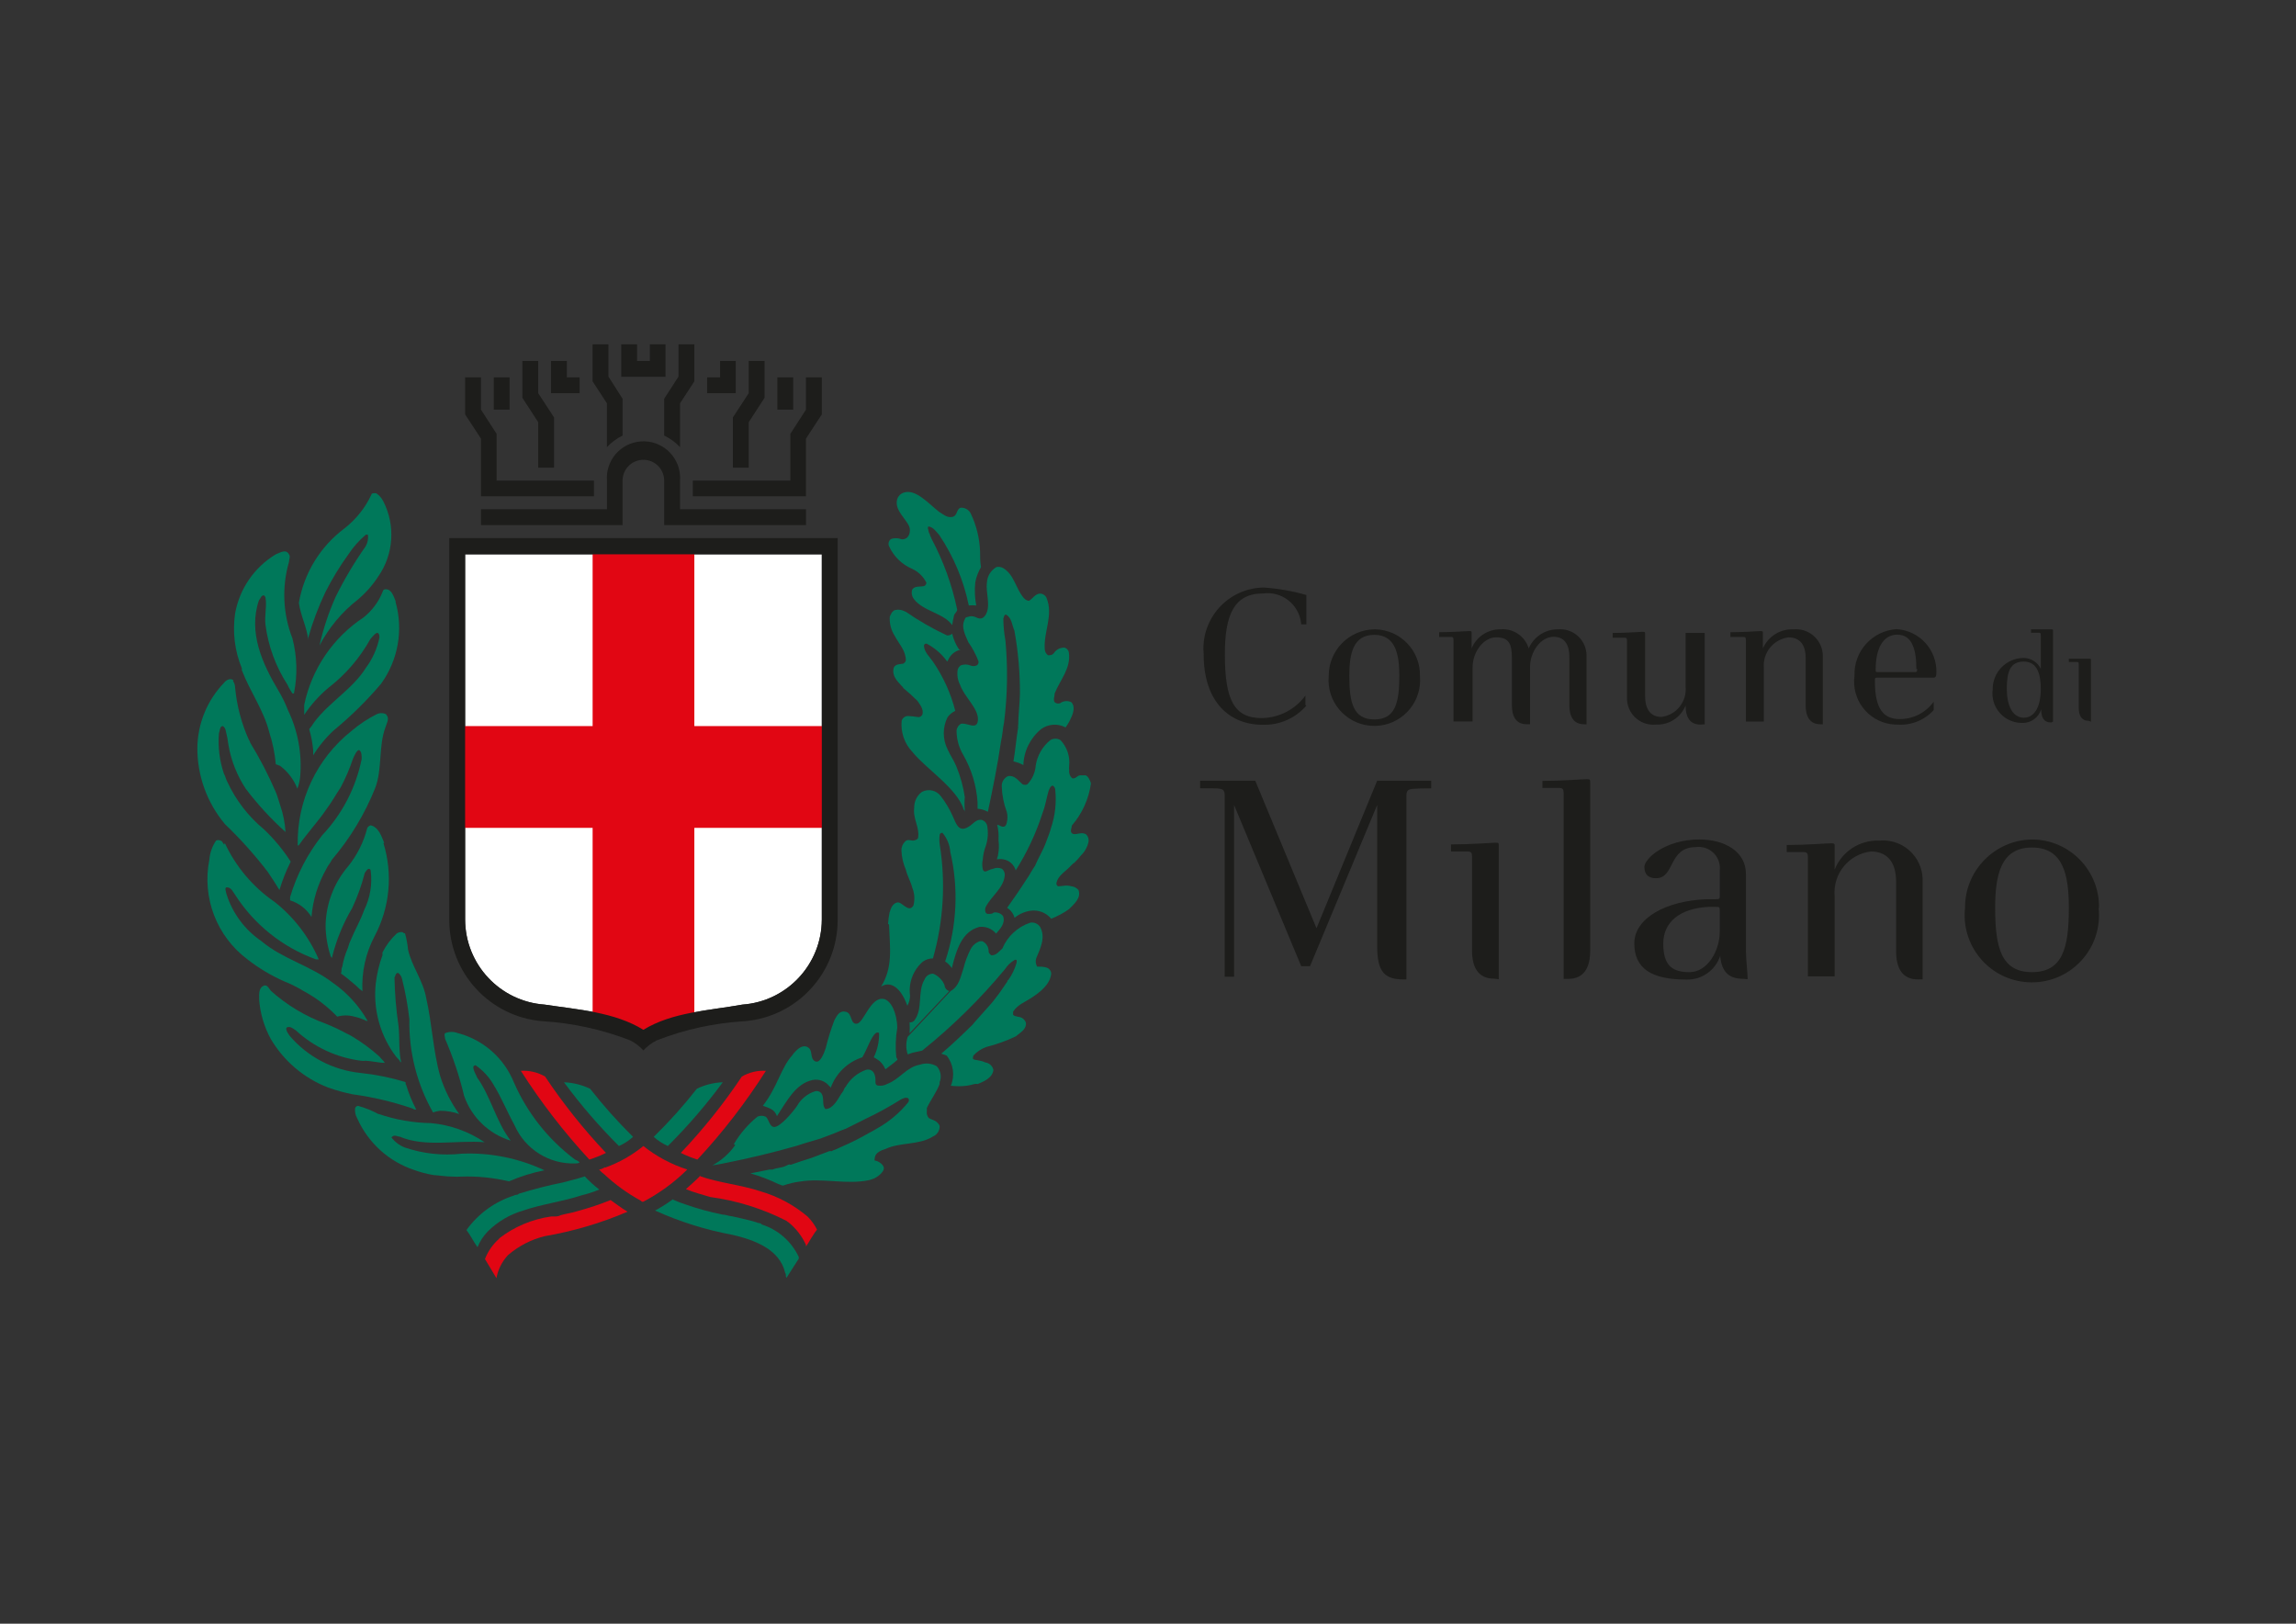 <?xml version="1.0" encoding="utf-8"?>
<!-- Generator: Adobe Illustrator 27.5.0, SVG Export Plug-In . SVG Version: 6.00 Build 0)  -->
<svg version="1.1" id="katman_1" xmlns="http://www.w3.org/2000/svg" xmlns:xlink="http://www.w3.org/1999/xlink" x="0px" y="0px"
	 viewBox="0 0 841.89 595.28" style="enable-background:new 0 0 841.89 595.28;" xml:space="preserve">
<rect x="0" y="0" width="841.89" height="595.28" fill="#333333" stroke="none"/>
<style type="text/css">
	.st0{fill:#1D1D1B;}
	.st1{fill-rule:evenodd;clip-rule:evenodd;fill:#1D1D1B;}
	.st2{fill-rule:evenodd;clip-rule:evenodd;fill:#FFFFFF;}
	.st3{fill:#E10613;}
	.st4{fill:#00785A;}
	.st5{fill-rule:evenodd;clip-rule:evenodd;fill:#E10613;}
</style>
<g id="ad00cdd6-c8e1-470b-9e3a-2b371e0fbfa9">
	<g id="b2d714e3-df7f-4fa5-a44d-761de4780c12">
		<path class="st0" d="M524.79,289.01v-2.8c-4.76,0-7,0-9.94,0c-2.94,0-5.67,0-9.87,0l-22.25,54.1l-22.46-54.1
			c-4.2,0-5.81,0-10.15,0c-4.34,0-6.3,0-10.08,0v2.8h4.48c3.99,0,4.55,0.35,4.55,2.8v66.27h3.43V295.1l24.63,59.13h3.22l24.63-59.13
			v52c0,9.45,3.01,11.97,9.59,11.97h1.12v-67.18c0-2.66,0.91-2.66,4.55-2.8L524.79,289.01z"/>
		<path class="st0" d="M549.56,358.99v-48.99c0-0.91,0-1.05-1.26-1.05c-1.26,0-9.03,0.63-16.24,0.63v2.59h6.09
			c1.33,0,1.61,0.56,1.61,1.82v34.5c0,6.09,2.24,10.29,7.98,10.29L549.56,358.99z"/>
		<path class="st0" d="M704.99,359.06v-36.88c-0.27-8.03-7-14.33-15.04-14.06c-0.31,0.01-0.61,0.03-0.92,0.06
			c-7.14-0.27-13.67,4-16.31,10.64v-8.61c0-0.84,0-1.05-1.33-1.05s-9.03,0.63-16.24,0.63v2.59h6.16c1.26,0,1.61,0.49,1.61,1.82
			v43.74h9.8v-29.46c-0.7-8.13,5.19-15.35,13.3-16.31c5.46,0,9.24,3.29,9.24,11.13v25.47c0,6.09,2.24,10.29,7.91,10.29H704.99z"/>
		<path class="st0" d="M583.08,348.71v-61.93c0-0.91,0-1.12-1.33-1.12s-8.96,0.63-16.17,0.63v2.59h6.09c1.33,0,1.68,0.49,1.68,1.82
			v68.16h1.75c5.74,0,7.98-4.2,7.98-10.29"/>
		<path class="st1" d="M630.6,341.5c0,7-4.41,14.91-11.13,14.91s-9.59-2.87-9.59-10.5c0-7.63,5.81-12.95,16.8-13.44h2.31
			c1.54,0,1.61,0,1.61,1.61L630.6,341.5z M640.82,358.99c0-2.38-0.63-7.42-0.63-10.29v-28.34c0-8.05-7.63-12.6-17.08-12.6
			c-12.46,0-20.15,7-20.15,10.08c0,3.08,1.82,4.13,4.27,4.13c7,0,4.41-11.41,14.63-11.41c4.25-0.56,8.16,2.43,8.72,6.68
			c0.08,0.59,0.09,1.19,0.03,1.78v9.03c0,1.54,0,1.61-1.61,1.61h-3.01c-15.12,0.49-26.73,7-26.73,16.17c0,9.17,6.16,13.3,19.17,13.3
			c5.57,0.13,10.56-3.39,12.32-8.68c0.56,6.44,3.78,8.4,8.47,8.4L640.82,358.99z"/>
		<path class="st1" d="M758.6,332.89c0,14.7-2.31,23.51-13.51,23.51s-13.51-8.82-13.51-23.51c0-12.25,2.1-22.18,13.51-22.18
			S758.6,320.64,758.6,332.89 M769.65,332.89c0.27-13.6-10.54-24.85-24.14-25.12c-0.14,0-0.28,0-0.42,0
			c-13.7,0.19-24.68,11.42-24.56,25.12c-1.45,13.53,8.34,25.67,21.87,27.12c13.53,1.45,25.67-8.34,27.12-21.87
			c0.19-1.74,0.19-3.5,0-5.24"/>
		<path class="st1" d="M748.31,252.55c0,6.23-2.1,10.57-6.23,10.57s-6.23-4.48-6.23-10.57c0-6.09,1.12-10.01,6.23-10.01
			C747.19,242.55,748.31,247.51,748.31,252.55 M752.79,264.59v-33.38c0-0.35,0-0.49-0.56-0.49s-4.2,0-7.49,0v1.26h2.8
			c0.56,0,0.77,0,0.77,0.84v12.39c-1.19-2.5-3.74-4.06-6.51-3.99c-6.27,0.15-11.24,5.34-11.13,11.62
			c-0.77,5.9,3.38,11.31,9.29,12.09c0.49,0.06,0.99,0.1,1.49,0.09c3.19,0.14,6.07-1.91,7-4.97c0,3.01,0.98,4.83,3.71,4.83
			L752.79,264.59z"/>
		<path class="st1" d="M766.71,264.59v-22.6c0-0.35,0-0.49-0.63-0.49c-0.63,0-4.13,0-7.49,0v1.19h2.87c0.56,0,0.77,0,0.77,0.84
			v15.96c0,2.8,0.98,4.76,3.64,4.76L766.71,264.59z"/>
		<path class="st0" d="M478.67,258.5V255c-3.74,5.12-9.68,8.18-16.03,8.26c-10.08,0-13.51-6.58-13.51-23.44
			c0-14.42,3.36-22.25,14-22.25c6.78-0.91,13.01,3.85,13.92,10.63c0.03,0.23,0.06,0.47,0.07,0.71h1.89c0-1.47,0-3.71,0-5.39
			s0-3.64,0-5.39c-5.07-1.45-10.28-2.36-15.54-2.73c-12.37,0.1-22.31,10.21-22.21,22.58c0.01,0.62,0.04,1.23,0.09,1.84
			c0,17.43,9.38,25.89,21.62,25.89c6.12,0.21,12.01-2.37,16.03-7"/>
		<path class="st1" d="M513.1,247.79c0,10.01-1.54,15.96-9.17,15.96c-7.63,0-9.17-5.95-9.17-15.96c0-8.33,1.47-15.05,9.17-15.05
			C511.63,232.75,513.1,239.75,513.1,247.79 M520.66,247.79c0.19-9.24-7.14-16.88-16.37-17.07c-0.12,0-0.24,0-0.35,0
			c-9.31,0.15-16.76,7.76-16.73,17.08c-0.85,9.24,5.96,17.41,15.19,18.26s17.41-5.96,18.26-15.19
			C520.75,249.84,520.75,248.81,520.66,247.79"/>
		<path class="st0" d="M581.75,265.57v-25.19c0.02-5.33-4.29-9.67-9.63-9.69c-0.27,0-0.53,0.01-0.8,0.03
			c-4.68-0.07-8.93,2.7-10.78,7c-1.34-4.47-5.63-7.39-10.29-7c-4.65-0.09-8.88,2.69-10.64,7v-5.67c0-0.56,0-0.7-0.84-0.7
			s-6.16,0.42-11.06,0.42v1.75h4.13c0.91,0,1.12,0,1.12,1.26v29.74h7v-19.8c0-5.67,3.99-11.06,8.61-11.06s5.81,2.24,5.81,7.56v17.29
			c0,4.2,1.54,7,5.39,7h1.26v-20.99c0-5.6,3.92-11.06,8.61-11.06c3.64,0,5.81,2.24,5.81,7.56v17.5c0,4.2,1.54,7,5.39,7
			L581.75,265.57z"/>
		<path class="st0" d="M625.07,265.57v-33.52h-7v19.66c0.54,5.48-3.36,10.4-8.82,11.13c-3.64,0-6.02-2.31-6.02-7.63v-22.88
			c0-0.56,0-0.7-0.91-0.7s-6.09,0.42-10.99,0.42v1.75h4.13c0.91,0,1.12,0,1.12,1.26v20.99c0.01,5.33,4.34,9.65,9.68,9.64
			c0.32,0,0.64-0.02,0.96-0.05c4.74,0.22,9.09-2.59,10.85-7c0,4.2,1.54,7,5.39,7L625.07,265.57z"/>
		<path class="st0" d="M668.39,265.57v-25.19c-0.09-5.45-4.58-9.79-10.03-9.7c-0.27,0-0.55,0.02-0.82,0.05
			c-4.8-0.19-9.22,2.59-11.13,7v-5.67c0-0.56,0-0.7-0.84-0.7s-6.16,0.42-11.06,0.42v1.75h4.55c0.84,0,1.12,0,1.12,1.26v29.74h6.58
			v-19.8c-0.42-5.5,3.55-10.36,9.03-11.06c3.78,0,6.3,2.24,6.3,7.56v17.29c0,4.2,1.54,7,5.39,7L668.39,265.57z"/>
		<path class="st1" d="M702.96,245.21c0,1.05,0,1.19-1.12,1.19h-12.95c-1.12,0-1.12,0-1.12-1.05c0-7,2.38-12.67,7.91-12.67
			c5.53,0,7,5.6,7,12.53 M710.03,246.68c0.28-8.43-6.21-15.54-14.63-16.03c-8.9,0.6-15.72,8.16-15.4,17.08
			c-1.2,8.61,4.81,16.57,13.42,17.77c0.82,0.11,1.64,0.16,2.46,0.15c4.97,0.32,9.81-1.64,13.16-5.32v-3.08
			c-2.9,4.06-7.61,6.44-12.6,6.37c-7,0-8.96-5.67-8.96-14c0-1.12,0-1.19,1.26-1.19h20.29C709.68,248.42,710.03,248,710.03,246.68"/>
		<path class="st2" d="M235.91,377.54c10.64-6.51,23.86-7,36.32-9.24c16.35-1.17,29.04-14.75,29.11-31.14V203.22H170.55v133.94
			c0.07,16.4,12.76,29.97,29.11,31.14C212.12,370.19,225.34,371.03,235.91,377.54"/>
		<polygon class="st3" points="302.11,266.2 254.6,266.2 254.6,201.33 217.3,201.33 217.3,266.2 168.94,266.2 168.94,303.5 
			217.3,303.5 217.3,372.85 235.91,379.5 254.6,372.85 254.6,303.5 302.11,303.5 		"/>
		<path class="st4" d="M140.53,183.76c4.54,8.82,3.84,19.43-1.82,27.57c-2.08,3.21-4.63,6.08-7.56,8.54
			c-5.81,4.54-10.58,10.27-14,16.8l0,0l0,0c1.38-6.16,3.37-12.16,5.95-17.92c3.18-6.43,6.85-12.61,10.99-18.47
			c0.71-1.28,1.01-2.75,0.84-4.2c-0.27-0.13-0.57-0.13-0.84,0c-2.4,2.02-4.5,4.38-6.23,7c-3.22,4.43-6.07,9.11-8.54,14l0,0l0,0
			c-2.57,5.38-4.68,10.98-6.3,16.73v0.84c-0.49-4.83-2.8-8.89-3.43-13.65c1.88-10.9,7.86-20.67,16.73-27.29
			c4.22-3.29,7.61-7.53,9.87-12.39c0-0.56,1.12-0.56,1.75-0.49C139.04,181.56,139.94,182.57,140.53,183.76"/>
		<path class="st4" d="M105.96,203.22c0.63,0.84,0,1.82,0,2.8c-2.67,9.22-2.22,19.05,1.26,27.99c1.72,6.61,1.92,13.53,0.56,20.22
			h-0.56c0,0-1.33-2.03-1.82-3.22c-4.28-6.61-7.03-14.1-8.05-21.9c-0.42-3.43,0.56-7,0-10.01c-0.08-0.34-0.28-0.64-0.56-0.84
			c-1.12,0-1.19,1.19-1.82,1.75c-4.06,11.83,1.33,23.44,7,32.96c1.42,2.36,2.64,4.85,3.64,7.42c3.61,7.51,5.16,15.84,4.48,24.14
			c-0.13,1.58-0.49,3.14-1.05,4.62l0,0c-1.29-3.34-3.49-6.26-6.37-8.4l-1.54-0.56c-0.35-3.97-1.15-7.89-2.38-11.69
			c-2.1-8.26-7-14.77-10.08-22.81c0,0,0-0.42,0-0.7c-2.62-6.38-3.46-13.34-2.45-20.15c1.63-9.01,7.06-16.89,14.91-21.62
			C102.46,202.8,104.77,201.05,105.96,203.22"/>
		<path class="st4" d="M145.01,220.57c2.96,10.34,0.99,21.46-5.32,30.16c-5.27,6.19-11.08,11.91-17.36,17.08
			c-2.9,2.68-5.42,5.74-7.49,9.1c0,0,0-1.19,0-1.82c-0.23-2.63-0.72-5.23-1.47-7.77c0.67-0.79,1.28-1.63,1.82-2.52
			c5.6-7.49,14-12.04,18.96-19.94c2.44-3.28,4.14-7.05,4.97-11.06c0-0.63,0-1.47-0.63-1.75c-0.63-0.28-1.96,1.4-2.73,2.31
			c-3.86,6.93-9.1,13.01-15.4,17.85c-3.39,2.86-6.36,6.18-8.82,9.87l0,0c0-1.19,0-2.45,0-3.64c2.74-13.18,10.59-24.73,21.83-32.12
			c3.12-2.51,5.54-5.79,7-9.52c0-0.42,0.56-0.84,1.12-0.77c2.17,0,2.87,2.73,3.64,4.55"/>
		<path class="st4" d="M85.45,249.68c0.51,0.74,0.78,1.62,0.77,2.52c0.62,6.53,2.3,12.91,4.97,18.89c0.27,0.35,0.46,0.76,0.56,1.19
			c3.55,5.81,6.69,11.87,9.38,18.12c0.7,1.61,1.05,3.22,1.61,4.83c1.09,3.16,1.75,6.46,1.96,9.8l0,0
			c-5.34-4.8-10.21-10.1-14.56-15.82c-3.2-4.85-5.37-10.3-6.37-16.03c-0.21-1.77-0.54-3.52-0.98-5.25c-0.1-0.7-0.48-1.33-1.05-1.75
			c-1.19,0-1.12,1.75-1.47,2.73c-0.39,4.97,0.23,9.97,1.82,14.7c0.56,0.91,0.7,2.03,1.26,3.01c3.13,6.77,7.75,12.75,13.51,17.5
			c3.7,3.52,6.96,7.47,9.73,11.76c-1.68,3.35-3.06,6.84-4.13,10.43l0,0c-1.33-2.24-2.8-4.48-4.27-6.65
			c-4.77-6.22-10.01-12.07-15.68-17.5c-6.59-7.83-10.19-17.75-10.15-27.99c0.11-8.88,3.58-17.38,9.73-23.79
			c0.77-1.05,2.38-1.96,3.5-0.98"/>
		<path class="st4" d="M141.79,262.21c1.05,1.33,0,2.94-0.42,4.34c-2.66,7-1.12,15.4-3.78,22.32c-3.83,9.58-9.2,18.46-15.89,26.31
			c-0.49,1.12-1.47,2.1-2.03,3.36c-3.08,5.41-4.95,11.43-5.46,17.64l0,0c-1.78-2.92-4.57-5.08-7.84-6.09c0-0.42,0-0.77,0-1.19
			c2.44-8.24,6.43-15.93,11.76-22.67c7.36-7.79,12.38-17.49,14.49-27.99c0-1.19,0-2.52-0.77-3.15c-0.77-0.63-1.96,1.96-2.45,3.15
			c-1.2,3.59-2.7,7.08-4.48,10.43c-1.75,2.59-3.22,5.32-5.11,7.84c-3.15,4.62-7,8.75-10.29,13.44h-0.35
			c-0.37-16.32,6.94-31.86,19.73-41.99c2.8-2.39,5.88-4.44,9.17-6.09c1.1-0.56,2.4-0.56,3.5,0"/>
		<path class="st4" d="M82.44,309.1c4.07,8.71,10.4,16.18,18.33,21.62c7.02,5.56,12.55,12.77,16.1,20.99c0,0-0.7,0-1.05,0
			c-12.2-4.42-22.6-12.73-29.6-23.65c-0.84-1.12-1.26-2.45-2.73-2.73c-1.47-0.28-0.56,1.68-0.42,2.52
			c2.21,6.98,6.69,13.02,12.74,17.15c7.77,6.58,18.06,9.03,26.17,15.26c5.26,3.65,9.64,8.43,12.81,14c0,0,0,0-0.49,0
			c-1.38-0.69-2.83-1.21-4.34-1.54c-2.06-0.59-4.24-0.59-6.3,0l0,0c-3.63-3.78-7.83-6.97-12.46-9.45c-2.23-1.36-4.57-2.53-7-3.5
			c-4.77-2.1-9.26-4.78-13.37-7.98c-11.37-8.46-16.84-22.71-14.07-36.6c0.2-2.5,1.05-4.91,2.45-7c0.5-0.27,1.11-0.27,1.61,0
			c0.63,0,0.91,0.91,1.33,1.47"/>
		<path class="st4" d="M140.6,309.1c3.5,11.34,2.34,23.6-3.22,34.08c-3.29,6.22-4.83,13.2-4.48,20.22
			c-0.81-0.57-1.56-1.23-2.24-1.96c-1.75-1.47-3.64-3.15-5.67-4.55c0.42-0.7,0-1.61,0.49-2.38c0.41-2.41,1.11-4.76,2.1-7
			c0.27-1.06,0.64-2.09,1.12-3.08c1.47-3.57,3.5-7,4.83-10.78c2.22-4.51,3.05-9.58,2.38-14.56c0,0,0-0.42-0.56-0.56
			s-1.19,0.91-1.61,1.54c-1.12,4.43-2.67,8.74-4.62,12.88c-3.37,5.68-5.87,11.84-7.42,18.26c0,0,0,0-0.42-0.56
			c-1.2-3.64-1.84-7.44-1.89-11.27c0.13-8,3.05-15.69,8.26-21.76c3.31-4.11,5.7-8.88,7-14c0.26-0.51,0.71-0.89,1.26-1.05
			c2.87,0.63,3.99,3.99,4.97,6.44"/>
		<path class="st4" d="M99.1,363.05c5.97,5.4,12.93,9.58,20.5,12.32c2.59,1.03,5.11,2.23,7.56,3.57c0.65,0.28,1.28,0.61,1.89,0.98
			c3.59,2.14,6.96,4.63,10.08,7.42c0.56,0.77,1.47,1.47,1.96,2.31c-2.38,0-4.83-0.7-7-0.77c-0.56,0.07-1.12,0.07-1.68,0
			c-8.94-1.12-17.31-5.01-23.93-11.13c-0.91-0.56-1.82-1.47-3.01-1.19c-1.19,0.28,0,2.17,0.77,3.22
			c6.58,7.7,15.88,12.56,25.96,13.58c5.53,0.58,10.99,1.68,16.31,3.29c0.42,0,0,0.77,0.42,1.12c0.94,3.12,2.19,6.14,3.71,9.03
			c-0.42,0-0.84,0-1.26-0.35c-7.16-2.48-14.54-4.24-22.04-5.25c-3.09-0.62-6.13-1.46-9.1-2.52c-8.81-3.42-16.2-9.7-20.99-17.85
			c-2.35-4.32-3.78-9.09-4.2-14c0-1.82-0.35-4.2,1.26-5.25c1.61-1.05,2.24,0.84,2.94,1.54"/>
		<path class="st4" d="M148.5,342.13c0.55,1.97,0.93,3.98,1.12,6.02c1.4,6.23,5.53,11.34,6.65,17.71
			c2.17,9.45,2.52,19.38,5.11,28.55c1.54,5.02,3.91,9.75,7,14c-2.25-0.79-4.61-1.19-7-1.19c-0.89,0.09-1.76,0.31-2.59,0.63
			c-5.91-10.4-8.91-22.19-8.68-34.15c-0.56-4.95-1.44-9.86-2.66-14.7c-0.19-0.9-0.69-1.72-1.4-2.31c-1.12,0-0.98,1.05-1.4,1.68
			c0.1,5.9,0.6,11.8,1.47,17.64c0.49,4.48,0,9.1,0.98,13.44c-0.29-0.09-0.5-0.33-0.56-0.63c-0.87-0.85-1.64-1.79-2.31-2.8
			c-5.14-7.47-7.43-16.53-6.44-25.54c0.42-3.51,1.24-6.96,2.45-10.29c0,0,0-0.63,0-0.98c1.32-2.63,3.09-5,5.25-7
			c0.7-0.49,2.24-0.84,2.66,0"/>
		<path class="st4" d="M138.85,408.4c6.2,2.13,12.69,3.26,19.24,3.36c7.02,0.65,13.75,3.06,19.59,7l0,0
			c-10.43-0.84-21.62,1.96-31.07-2.03c-0.84,0-1.89-0.84-2.8,0c-0.91,0.84,0,0,0,0.63c1.19,1.46,2.73,2.59,4.48,3.29
			c6.74,2.31,13.91,3.1,20.99,2.31c10.47-0.45,20.89,1.64,30.37,6.09l0,0c-4.47,0.87-8.84,2.24-13.02,4.06
			c-5.73-1.36-11.61-1.95-17.5-1.75c-1.05,0.07-2.1,0.07-3.15,0c-2.38,0-4.69-0.42-7-0.56c-2.38-0.4-4.72-1-7-1.82
			c-9.36-3.08-16.98-9.97-20.99-18.96c-0.68-1.16-0.95-2.52-0.77-3.85c0.22-0.37,0.57-0.64,0.98-0.77c2.66,0.72,5.22,1.75,7.63,3.08
			"/>
		<path class="st4" d="M168.59,378.94c8.97,2.59,16.26,9.14,19.8,17.78c4.89,11.26,12.64,21.05,22.46,28.41
			c0.59,0.2,1.13,0.51,1.61,0.91c0,0.42-0.84,0.49-1.4,0.49c-9.63,0.38-18.52-5.17-22.39-14c-2.73-4.97-4.83-10.22-7.77-14.98
			c-1.63-2.78-3.85-5.17-6.51-7c-0.37,0-0.7,0.22-0.84,0.56c0,1.47,0.91,2.66,1.4,3.92c5.04,7,7,16.31,12.32,23.16l0,0
			c-7.97-2.44-14.31-8.52-17.08-16.38c-1.71-7.19-4.05-14.22-7-20.99c0-0.63-0.42-1.47,0-2.03c1.52-0.63,3.23-0.63,4.76,0
			L168.59,378.94z"/>
		<path class="st4" d="M333.53,378.8c0.07-1.33,0.07-2.66,0-3.99c0.67,0.09,1.33-0.17,1.75-0.7c3.22-4.2,1.05-10.57,3.71-14.98
			c0.5-1.31,1.75-2.17,3.15-2.17c1.9,0.78,3.42,2.29,4.2,4.2c0,0.91,0.77,1.96,1.75,2.17 M348.58,363.33
			c3.08-1.68,3.64-5.25,4.69-8.26c0.59-2.43,1.46-4.77,2.59-7c0.7-1.41,1.94-2.49,3.43-3.01c0,0,0.7,0,0.91,0
			c1.5,0.71,2.41,2.26,2.31,3.92c0.16,0.54,0.54,1,1.05,1.26c1.82,0,2.8-1.47,3.99-2.52c1.88-4.48,5.61-7.92,10.22-9.45
			c1.43-0.25,2.87,0.38,3.64,1.61c2.1,3.85,0,7.91-1.47,11.48c-0.31,1.01-0.18,2.1,0.35,3.01c1.12,0,2.45,0,3.64,0.42
			c0.87,0.35,1.47,1.16,1.54,2.1c-0.42,4.2-4.41,7-7,8.75s-5.25,2.59-7,5.25c-0.03,0.37-0.03,0.75,0,1.12
			c0.49,0.63,1.19,0.49,1.75,0.77c1.32,0.03,2.48,0.86,2.94,2.1c0.35,2.52-2.17,3.71-3.64,5.04c-3.47,1.67-7.11,2.98-10.85,3.92
			c-1.82,0.64-3.46,1.72-4.76,3.15c0,0.35-0.42,0.98,0,1.33c0.42,0.35,3.01,0.42,4.34,1.19c1.48,0.17,2.69,1.27,3.01,2.73
			c-0.35,2.94-3.43,4.2-5.74,5.18c-0.39-0.07-0.8-0.07-1.19,0c-0.94,0.28-1.9,0.49-2.87,0.63c-1.93,0.24-3.88,0.24-5.81,0
			c1.55-3.69,0.96-7.93-1.54-11.06l-1.96-0.7c3.99-3.36,7.77-7,11.48-10.64c0,0,0.42-0.49,0.63-0.77l6.23-7
			c0.91-0.98,1.54-2.03,2.31-2.94c0.77-0.91,2.31-3.29,3.57-5.11c0,0,0-0.49,0.42-0.63c1.36-1.93,2.38-4.09,3.01-6.37
			c0,0,0-0.63,0-0.84c-0.25-0.19-0.59-0.19-0.84,0c-1.38,0.81-2.56,1.94-3.43,3.29c-9.09,10.96-19.27,20.97-30.37,29.88
			c-0.64,0.11-1.27,0.25-1.89,0.42c-1.18,0.2-2.33,0.53-3.43,0.98c-0.7-2.09-0.7-4.35,0-6.44L348.58,363.33z"/>
		<path class="st4" d="M352.15,265.43c2.17-0.84,6.23,2.66,6.44-1.54s-5.04-8.4-6.58-12.88c-0.86-1.71-1.16-3.64-0.84-5.53
			c0.2-0.62,0.59-1.16,1.12-1.54c1.1-0.43,2.33-0.43,3.43,0c0.78,0.36,1.67,0.36,2.45,0c0.48-0.32,0.73-0.9,0.63-1.47
			c-0.93-2.48-2.18-4.83-3.71-7c-1.12-2.59-2.87-5.67-1.26-8.54c0-0.49,0.49-0.63,1.05-0.77c0.86-0.32,1.8-0.32,2.66,0
			c1.05,0.49,2.52,1.33,3.85-0.7c2.03-3.43,0-7.91,0.49-11.9c0.13-2.36,1.45-4.49,3.5-5.67c0.86-0.19,1.76-0.04,2.52,0.42
			c4.06,2.45,4.55,7.56,7.56,10.99c0.47,0.54,1.11,0.88,1.82,0.98c1.4-0.77,2.24-2.52,3.99-2.66c1.05-0.01,2.01,0.59,2.45,1.54
			c2.66,6.3-1.12,12.46-0.63,18.89c0.05,0.87,0.49,1.66,1.19,2.17c0.84,0,1.47,0,2.1-0.7c0.84-1.34,2.33-2.14,3.92-2.1
			c0.82,0.2,1.44,0.86,1.61,1.68c0.91,5.88-3.22,10.15-5.18,15.12c0,1.05-0.63,2.38,0,3.22c0.56,0.49,1.34,0.63,2.03,0.35
			c1.18-0.88,2.75-1.02,4.06-0.35c1.47,1.4,0.77,3.92,0,5.53c-0.55,1.32-1.25,2.56-2.1,3.71c-2.83-1.51-6.27-1.3-8.89,0.56
			c-4.01,3.25-6.41,8.07-6.58,13.23c-1.15-0.61-2.37-1.06-3.64-1.33c0.7-4.06,1.05-8.4,1.75-12.67c-0.14-0.16-0.14-0.4,0-0.56
			c0-3.64,0.56-7.7,0.63-11.55c0.04-7.77-0.64-15.52-2.03-23.16c-0.91-2.03-0.91-4.69-3.08-5.88c-0.7,0-0.77,0.91-0.98,1.47
			c0.02,2.7,0.28,5.39,0.77,8.05c0.92,9.95,0.76,19.97-0.49,29.88c-0.49,2.24-0.56,4.76-1.12,7c-1.26,8.82-3.01,17.29-4.83,25.89
			l0,0c-1.17-0.63-2.45-1.01-3.78-1.12c0-0.7,0-1.61,0-2.38c-0.41-6.11-2.2-12.04-5.25-17.36c-1.6-2.69-2.45-5.76-2.45-8.89
			c0.11-1.1,0.77-2.08,1.75-2.59"/>
		<path class="st4" d="M366.14,308.19c0,0,0-0.35,0-0.56c0.09-1.76-0.07-3.53-0.49-5.25c0.77,0,1.75,1.12,2.8,0.56
			c0.39-0.34,0.64-0.82,0.7-1.33c0.35-1.31,0.35-2.68,0-3.99c-1.1-2.94-1.72-6.03-1.82-9.17c-0.14-1.67,0.78-3.24,2.31-3.92
			c2.52-0.35,3.64,1.61,5.32,3.01c0.55,0.27,1.2,0.27,1.75,0c1.82-1.9,2.91-4.37,3.08-7c0.59-3.64,2.51-6.93,5.39-9.24
			c1.13-0.64,2.51-0.64,3.64,0c2.41,2.52,3.59,5.98,3.22,9.45c-0.07,0.53-0.07,1.08,0,1.61c-0.14,1.09,0.25,2.18,1.05,2.94
			c1.33,0.42,1.89-1.05,3.01-1.05s1.19,0,1.89,0s1.82,1.75,2.03,3.01c-0.8,5.7-3.23,11.04-7,15.4c0,0.84-0.77,2.03,0,2.8
			c0.77,0.77,2.59,0,3.71,0c0.49,0.01,0.97,0.13,1.4,0.35c0.84,0.72,1.22,1.85,0.98,2.94c-0.4,1.81-1.32,3.47-2.66,4.76
			c-0.79,1.02-1.66,1.98-2.59,2.87c-0.35,0-0.7,0.63-1.05,0.84c-1.89,2.24-4.9,3.57-5.46,6.65c0,0.44,0.24,0.84,0.63,1.05
			c1.61,0,3.08-0.56,4.83,0c1.04,0.09,2,0.59,2.66,1.4c1.05,2.87-1.61,5.11-3.5,7c-2.02,1.42-4.21,2.6-6.51,3.5l0,0
			c-1.84-2.22-4.7-3.34-7.56-2.94c-2.16,0.32-4.19,1.21-5.88,2.59c-0.42-1.51-1.39-2.81-2.73-3.64c2.38-3.36,4.9-7,7-10.29
			c1.19-1.61,2.1-3.57,3.22-5.11c1.26-3.01,3.01-5.74,4.13-8.89c0.56-1.68,1.33-3.29,1.75-5.04c1.52-4.5,2.04-9.27,1.54-14
			c-0.04-0.59-0.35-1.13-0.84-1.47c-0.98,0-1.26,1.26-1.61,1.96c-0.77,2.59-1.12,5.25-2.1,7.77c-2.39,7.51-5.73,14.68-9.94,21.34
			c-0.6-2.12-2.37-3.71-4.55-4.06c-0.76-0.14-1.55-0.14-2.31,0c0-0.7,0.42-1.19,0.42-1.89
			C366.32,311.52,366.36,309.84,366.14,308.19"/>
		<path class="st4" d="M326.68,197.62c1.18-0.42,2.46-0.42,3.64,0c0.41,0.14,0.85,0.14,1.26,0c2.03-0.49,2.38-3.15,1.82-4.55
			c-1.12-2.8-5.11-5.81-4.55-9.45c0.18-1.32,1.07-2.45,2.31-2.94c4.55-1.82,9.66,4.34,13.23,7c1.54,0.91,2.87,2.24,4.83,1.82
			c1.96-0.42,1.4-2.87,3.01-3.36c1.55-0.11,3.01,0.72,3.71,2.1c2.1,4.38,3.27,9.14,3.43,14c0,1.82,0,3.78,0.35,5.67
			c-1.01,1.71-1.72,3.58-2.1,5.53c-0.31,2.85-0.19,5.72,0.35,8.54c-0.91-0.11-1.82-0.11-2.73,0c-1.9-9.2-5.56-17.94-10.78-25.75
			c-1.12-1.26-2.31-3.08-4.06-3.22c-0.23,0.36-0.23,0.83,0,1.19c0.03,0.6,0.22,1.18,0.56,1.68c0,0.56,0.42,0.91,0.56,1.54
			c4.37,8.19,7.55,16.95,9.45,26.03c0,0.91-0.84,1.26-1.12,2.1c-0.3,1.2-0.53,2.41-0.7,3.64l0,0c-2.94-4.34-10.71-5.11-14-9.52
			c-0.77-0.96-1.03-2.24-0.7-3.43c0.91-1.61,3.01-0.98,4.48-1.4c0.43-0.25,0.72-0.69,0.77-1.19c-1.11-2.26-2.96-4.06-5.25-5.11
			c-3.82-1.63-6.87-4.66-8.54-8.47c-0.31-0.95,0.06-1.99,0.91-2.52"/>
		<path class="st4" d="M327.73,223.79c1.04-0.36,2.18-0.36,3.22,0l1.19,0.49c4.78,3.32,9.84,6.22,15.12,8.68
			c0.69,0.06,1.37-0.17,1.89-0.63c0.46,2.02,1.29,3.94,2.45,5.67c0.19,0.06,0.38,0.13,0.56,0.21c-2,0.45-3.66,1.83-4.48,3.71
			l-0.35,0.63c-1.97-2.76-4.56-5.01-7.56-6.58c-0.44-0.09-0.88,0.19-0.98,0.63c0,2.38,2.1,4.2,3.29,5.95
			c3.77,5.49,6.55,11.6,8.19,18.05c-1.1,0.54-2.06,1.33-2.8,2.31c-1.88,3.72-1.88,8.11,0,11.83c0.91,2.1,2.38,4.13,3.22,6.3
			c1.48,3.59,2.52,7.35,3.08,11.2c-0.14,1.63-0.14,3.27,0,4.9c0,0,0,0.42,0,0.49s0-0.63-0.42-0.84c-2.24-7.63-14-15.12-18.68-20.99
			c-2.98-3.07-4.46-7.29-4.06-11.55c0.31-1.05,1.28-1.76,2.38-1.75c1.29,0.07,2.57,0.21,3.85,0.42c0.61-0.06,1.14-0.43,1.4-0.98
			c0.49-1.96-0.84-3.5-1.82-4.97c-1.67-1.67-3.42-3.26-5.25-4.76c0,0,0-0.42-0.35-0.49c-1.82-2.1-3.92-3.85-3.08-7
			c0.7-1.33,2.24-1.19,3.43-1.4c0.49-0.23,0.85-0.67,0.98-1.19c0-3.71-2.66-6.23-4.13-9.1c-1.32-2.09-1.93-4.54-1.75-7
			c0.42-0.77,0.63-1.68,1.54-2.17"/>
		<path class="st4" d="M325.63,338.77c0.08-1.44,0.27-2.86,0.56-4.27c0.49-1.54,1.05-3.22,2.8-3.64s4.13,4.06,5.95,1.12
			c0.56-2.16,0.42-4.44-0.42-6.51c-0.56-2.24-1.82-4.27-2.38-6.65c-0.96-2.21-1.51-4.59-1.61-7c-0.04-1.23,0.45-2.43,1.33-3.29
			c1.05-1.19,2.45,0,3.64-0.49c1.19-0.49,0.77-0.42,1.12-0.77c0.7-3.99-1.96-7-1.4-11.2c-0.04-2.25,1-4.39,2.8-5.74
			c2.41-1.29,5.4-0.6,7,1.61c1.66,2.16,3.07,4.51,4.2,7c1.54,3.5,2.45,6.65,6.51,3.78c1.26-0.91,2.24-2.31,4.06-2.17
			c1.06,0.23,1.9,1.04,2.17,2.1c0.47,2.5,0.3,5.07-0.49,7.49c-0.62,1.62-1,3.31-1.12,5.04c-0.25,1.13-0.25,2.3,0,3.43
			c0,0.35,0.42,0.91,0.91,0.91c0.49,0,1.75-0.84,2.8-0.98c1.07-0.49,2.29-0.49,3.36,0c0.74,0.62,1.11,1.57,0.98,2.52
			c-0.49,4.69-4.97,7.42-7,11.55c-0.25,0.61-0.25,1.28,0,1.89c0.17,0.32,0.48,0.53,0.84,0.56c0,0,0,0,0.42,0s1.12,0,1.61-0.42
			c0.49-0.42,2.87,0,3.57,1.33c0.84,2.59-1.12,4.55-2.59,6.3l0,0c-1.51-1.8-3.82-2.72-6.16-2.45c-6.37,1.68-8.4,8.33-10.08,15.12
			c-0.63-0.98-1.47-1.82-2.45-2.45c4.33-12.96,4.99-26.86,1.89-40.17c-0.2-2.58-1.2-5.02-2.87-7c-0.39-0.03-0.77,0.16-0.98,0.49
			c-0.21,1.32-0.21,2.67,0,3.99c2.2,13.87,1.34,28.06-2.52,41.57c-1.33-0.01-2.63,0.41-3.71,1.19c-3.54,3.08-5.3,7.73-4.69,12.39
			c0.01,1.32-0.33,2.63-0.98,3.78c-2.87-7.98-7-8.82-9.66-7c4.41-7,3.29-14,2.94-22.81"/>
		<path class="st4" d="M290.85,386.36c1.33-1.54,3.29-3.57,5.32-2.45s0.7,3.99,2.59,5.11c1.89,1.12,3.29-2.66,3.99-4.69
			c0.86-3.52,1.93-6.97,3.22-10.36c0.98-1.75,1.89-3.64,4.27-3.01c2.38,0.63,1.47,4.69,3.99,4.34c2.52-0.35,5.04-10.15,9.94-9.03
			c2.45,0.56,4.76,4.9,4.83,10.57c-0.6,3.56-0.72,7.19-0.35,10.78c0,0,0.42,0.56,0.42,0.91c-1.4,1.26-2.94,2.38-4.41,3.5
			c-0.48-1.14-1.19-2.17-2.1-3.01c-0.68-0.53-1.4-1-2.17-1.4c1.34-2.77,2.02-5.81,1.96-8.89c-0.35-0.27-0.84-0.27-1.19,0
			c-1.82,1.4-3.01,5.6-4.97,8.89c-5.42,1.74-9.71,5.91-11.62,11.27c0,0,0-0.49-0.42-0.63c-1.47-1.89-3.88-2.79-6.23-2.31
			c-6.23,1.33-9.45,7.84-13.02,13.23c-0.98-2.59-2.87-2.94-5.18-3.78c5.46-7,6.58-14,10.99-18.75"/>
		<path class="st4" d="M269.08,419.46c2.26-3.85,5.2-7.27,8.68-10.08c0.93-0.42,2-0.42,2.94,0c1.26,0.7,1.33,3.92,3.36,3.78
			c2.03-0.14,6.37-5.04,8.19-7.7c1.44-2.58,3.82-4.51,6.65-5.39c0.91-0.24,1.87,0.12,2.38,0.91c1.05,1.61,0,4.27,1.4,5.6
			c1.61,0,2.66-1.12,3.57-2.17s1.96-3.22,3.01-4.48c0.15-0.57,0.44-1.1,0.84-1.54c1.7-2.93,4.41-5.14,7.63-6.23
			c1.09-0.25,2.21,0.27,2.73,1.26c0.4,0.83,0.6,1.74,0.56,2.66c0,0,0,0.35,0,0.63c0,0.28,0,1.12,0.84,1.26
			c1.23,0.21,2.49-0.01,3.57-0.63c4.55-1.75,7-6.16,11.83-7c2.06-0.74,4.34-0.54,6.23,0.56c1.45,1.59,1.86,3.88,1.05,5.88
			c0,0,0,0.49,0,0.63c-1.19,3.15-3.29,5.81-4.69,8.82c0,0.42,0,0.7,0,1.12c-0.14,0.9,0.11,1.82,0.7,2.52c0.49,0.29,1,0.52,1.54,0.7
			c1.06,0.35,1.94,1.11,2.45,2.1c0.13,1.72-0.86,3.33-2.45,3.99c-5.11,3.22-11.97,2.03-17.36,4.55c-1.54,0.49-3.57,1.26-3.92,3.01
			c-0.35,1.75,0,1.12,0.84,1.47c0.84,0.35,2.38,1.33,2.45,2.59c0.07,1.26-2.1,3.15-3.78,3.85l-1.47,0.49
			c-8.26,1.82-17.22-0.84-25.54,0.56c-2.1,0.27-4.16,0.76-6.16,1.47c-0.63,0-1.12-0.42-1.75-0.56c-3.29-1.59-6.71-2.9-10.22-3.92
			l7-1.4c0,0,0.84,0,1.12,0c1.61-0.7,3.29-0.56,4.83-1.33s1.19-0.49,1.82-0.42c2.52-0.91,5.04-1.68,7.63-2.52l6.44-2.45
			c0.3-0.07,0.61-0.07,0.91,0c0.45-0.29,0.95-0.51,1.47-0.63l2.45-1.12c3.34-1.44,6.59-3.07,9.73-4.9c0.91-0.42,2.03-1.12,3.01-1.68
			c4.41-2.45,8.31-5.73,11.48-9.66c0.28-0.42,0.28-0.98,0-1.4c-0.91-0.49-1.89,0-2.73,0.42c-4.24,2.66-8.63,5.06-13.16,7.21l-7,3.5
			l-1.89,0.7c-2.45,1.12-5.04,1.96-7.49,2.94l-5.46,1.61l-3.5,1.12c-7.49,2.17-18.05,4.69-24.21,5.88c-2.1,0.42-4.27,0.91-6.37,1.19
			l0,0c3.31-1.81,6.15-4.34,8.33-7.42"/>
		<path class="st5" d="M221.91,428.06c5.08-1.82,9.81-4.5,14-7.91c4.8,3.83,10.25,6.74,16.1,8.61l0,0
			c-4.77,4.72-10.22,8.71-16.17,11.83c-0.42,0-0.49,0-0.91-0.42c-4.82-2.63-9.28-5.85-13.3-9.59c-0.72-0.53-1.38-1.14-1.96-1.82
			c0.7,0,1.54-0.49,2.24-0.84"/>
		<path class="st4" d="M188.53,438.28c0.49-0.42,1.19,0,1.68-0.63c5.31-1.66,10.71-3.04,16.17-4.13c2.66-0.7,5.46-1.4,8.05-2.24
			c1.63,1.76,3.41,3.37,5.32,4.83c-2.09,0.87-4.24,1.57-6.44,2.1c-7,2.31-14.56,3.22-21.48,5.6c-4.89,1.42-9.34,4.04-12.95,7.63
			c-1.63,1.67-2.91,3.64-3.78,5.81c-1.54-2.1-2.52-4.34-4.06-6.3C175.35,444.95,181.49,440.5,188.53,438.28"/>
		<path class="st4" d="M246.48,439.89c0,0,0-0.42,0.49,0c1.43,0.65,2.91,1.21,4.41,1.68c4.41,1.55,8.92,2.79,13.51,3.71
			c1.19,0,2.31,0.56,3.5,0.63c3.01,0.7,6.23,1.33,9.1,2.24c0.56,0.42,1.33,0,1.82,0.77c5.99,1.89,10.91,6.21,13.58,11.9v0.63
			c-1.61,2.45-2.94,4.62-4.48,7c-0.49-0.42,0-1.12-0.49-1.75c-2.03-8.89-11.62-12.18-19.38-14c-9.77-1.81-19.29-4.79-28.34-8.89
			c2.17-1.16,4.25-2.47,6.23-3.92"/>
		<path class="st3" d="M256.48,431.14c7,2.52,15.26,3.22,22.53,5.67c6.3,1.84,12.14,4.99,17.15,9.24c1.39,1.4,2.54,3,3.43,4.76
			c-0.6,0.72-1.14,1.5-1.61,2.31c-0.84,1.19-1.54,2.66-2.45,3.85c0,0,0-0.42,0-0.56c-1.45-3.21-3.63-6.04-6.37-8.26
			c-0.28-0.16-0.54-0.34-0.77-0.56c-8.77-4.48-18.23-7.44-27.99-8.75c-3.01-0.91-6.02-1.68-8.89-2.87c1.75-1.61,3.64-3.22,5.39-5.04
			"/>
		<path class="st3" d="M183.01,454.03c5.56-4.31,12.14-7.08,19.1-8.05c0.42,0,0.84,0,1.26,0c0.42,0,1.47,0,2.24-0.49
			c2.03-0.56,4.27-0.84,6.37-1.54c4.04-1.09,8.02-2.42,11.9-3.99c2.03,1.4,4.06,3.01,6.23,4.27c-9.72,4.16-19.89,7.17-30.3,8.96
			c-5.02,1.21-9.67,3.61-13.58,7c-2.17,2.34-3.63,5.26-4.2,8.4l0,0l-4.2-7c1.11-2.89,2.91-5.46,5.25-7.49"/>
		<path class="st4" d="M216.39,399.16c-3-1.44-6.26-2.25-9.59-2.38c6.12,8.29,12.85,16.1,20.15,23.37c1.89-0.84,3.64-1.97,5.18-3.36
			C226.51,411.26,221.26,405.37,216.39,399.16"/>
		<path class="st3" d="M199.87,394.68c-2.69-1.56-5.78-2.29-8.89-2.1c7.39,11.58,15.79,22.47,25.12,32.54
			c2.09-0.66,4.12-1.48,6.09-2.45C213.98,413.99,206.51,404.63,199.87,394.68"/>
		<path class="st4" d="M255.51,399.16c2.97-1.46,6.21-2.27,9.52-2.38c-6.12,8.29-12.85,16.1-20.15,23.37
			c-1.89-0.85-3.63-1.98-5.18-3.36C245.35,411.28,250.63,405.39,255.51,399.16"/>
		<path class="st3" d="M272.02,394.68c2.67-1.56,5.74-2.29,8.82-2.1c-7.36,11.59-15.77,22.48-25.12,32.54
			c-2.09-0.66-4.12-1.48-6.09-2.45C257.87,413.99,265.36,404.63,272.02,394.68"/>
		<path class="st1" d="M235.91,377.54c10.64-6.51,23.86-7,36.32-9.24c16.35-1.17,29.04-14.75,29.11-31.14V203.22H170.55v133.94
			c0.07,16.4,12.76,29.97,29.11,31.14C212.12,370.19,225.34,371.03,235.91,377.54 M235.91,385.1c-1.39-1.53-3.05-2.79-4.9-3.71
			c-10.28-3.98-21.12-6.35-32.12-7c-19.32-1.6-34.18-17.77-34.15-37.16V197.27h142.41v139.96c0.03,19.39-14.83,35.56-34.15,37.16
			c-11.01,0.64-21.85,3-32.12,7C239.01,382.31,237.33,383.57,235.91,385.1"/>
		<rect x="181.05" y="138.35" class="st0" width="5.81" height="11.83"/>
		<polygon class="st0" points="227.79,126.24 233.6,126.24 233.6,132.33 238.29,132.33 238.29,126.24 244.03,126.24 244.03,138.14 
			227.79,138.14 		"/>
		<polygon class="st0" points="191.54,145.83 191.54,132.33 197.35,132.33 197.35,144.15 203.16,153.04 203.16,171.45 
			197.35,171.45 197.35,154.79 		"/>
		<polygon class="st0" points="207.85,138.35 212.54,138.35 212.54,144.15 202.04,144.15 202.04,132.33 207.85,132.33 		"/>
		<polygon class="st0" points="217.79,181.94 176.36,181.94 176.36,160.81 170.55,151.92 170.55,138.35 176.36,138.35 
			176.36,150.17 182.1,159.06 182.1,176.2 217.79,176.2 		"/>
		<rect x="285.04" y="138.35" class="st0" width="5.81" height="11.83"/>
		<polygon class="st0" points="280.35,145.83 280.35,132.33 274.54,132.33 274.54,144.15 268.73,153.04 268.73,171.45 
			274.54,171.45 274.54,154.79 		"/>
		<polygon class="st0" points="264.04,138.35 259.28,138.35 259.28,144.15 269.78,144.15 269.78,132.33 264.04,132.33 		"/>
		<path class="st0" d="M176.36,192.51v-5.81h46.19v-10.5c-0.54-7.4,5.03-13.84,12.43-14.37c7.4-0.54,13.84,5.03,14.37,12.43
			c0.05,0.65,0.05,1.29,0,1.94v10.5h46.19v5.81h-52V176.2c0-4.21-3.42-7.63-7.63-7.63c-4.21,0-7.63,3.42-7.63,7.63l0,0v16.31H176.36
			z"/>
		<polygon class="st0" points="254.04,181.94 295.53,181.94 295.53,160.81 301.34,151.92 301.34,138.35 295.53,138.35 
			295.53,150.17 289.8,159.06 289.8,176.2 254.04,176.2 		"/>
		<path class="st0" d="M228.28,159.69v-13.51l-5.18-8.12v-11.83h-5.81v13.58l5.25,8.05v16.1
			C224.17,162.19,226.12,160.74,228.28,159.69"/>
		<path class="st0" d="M243.54,159.69v-13.51l5.25-8.12v-11.83h5.81v13.58l-5.25,8.05v16.1
			C247.71,162.17,245.73,160.72,243.54,159.69"/>
	</g>
</g>
</svg>

